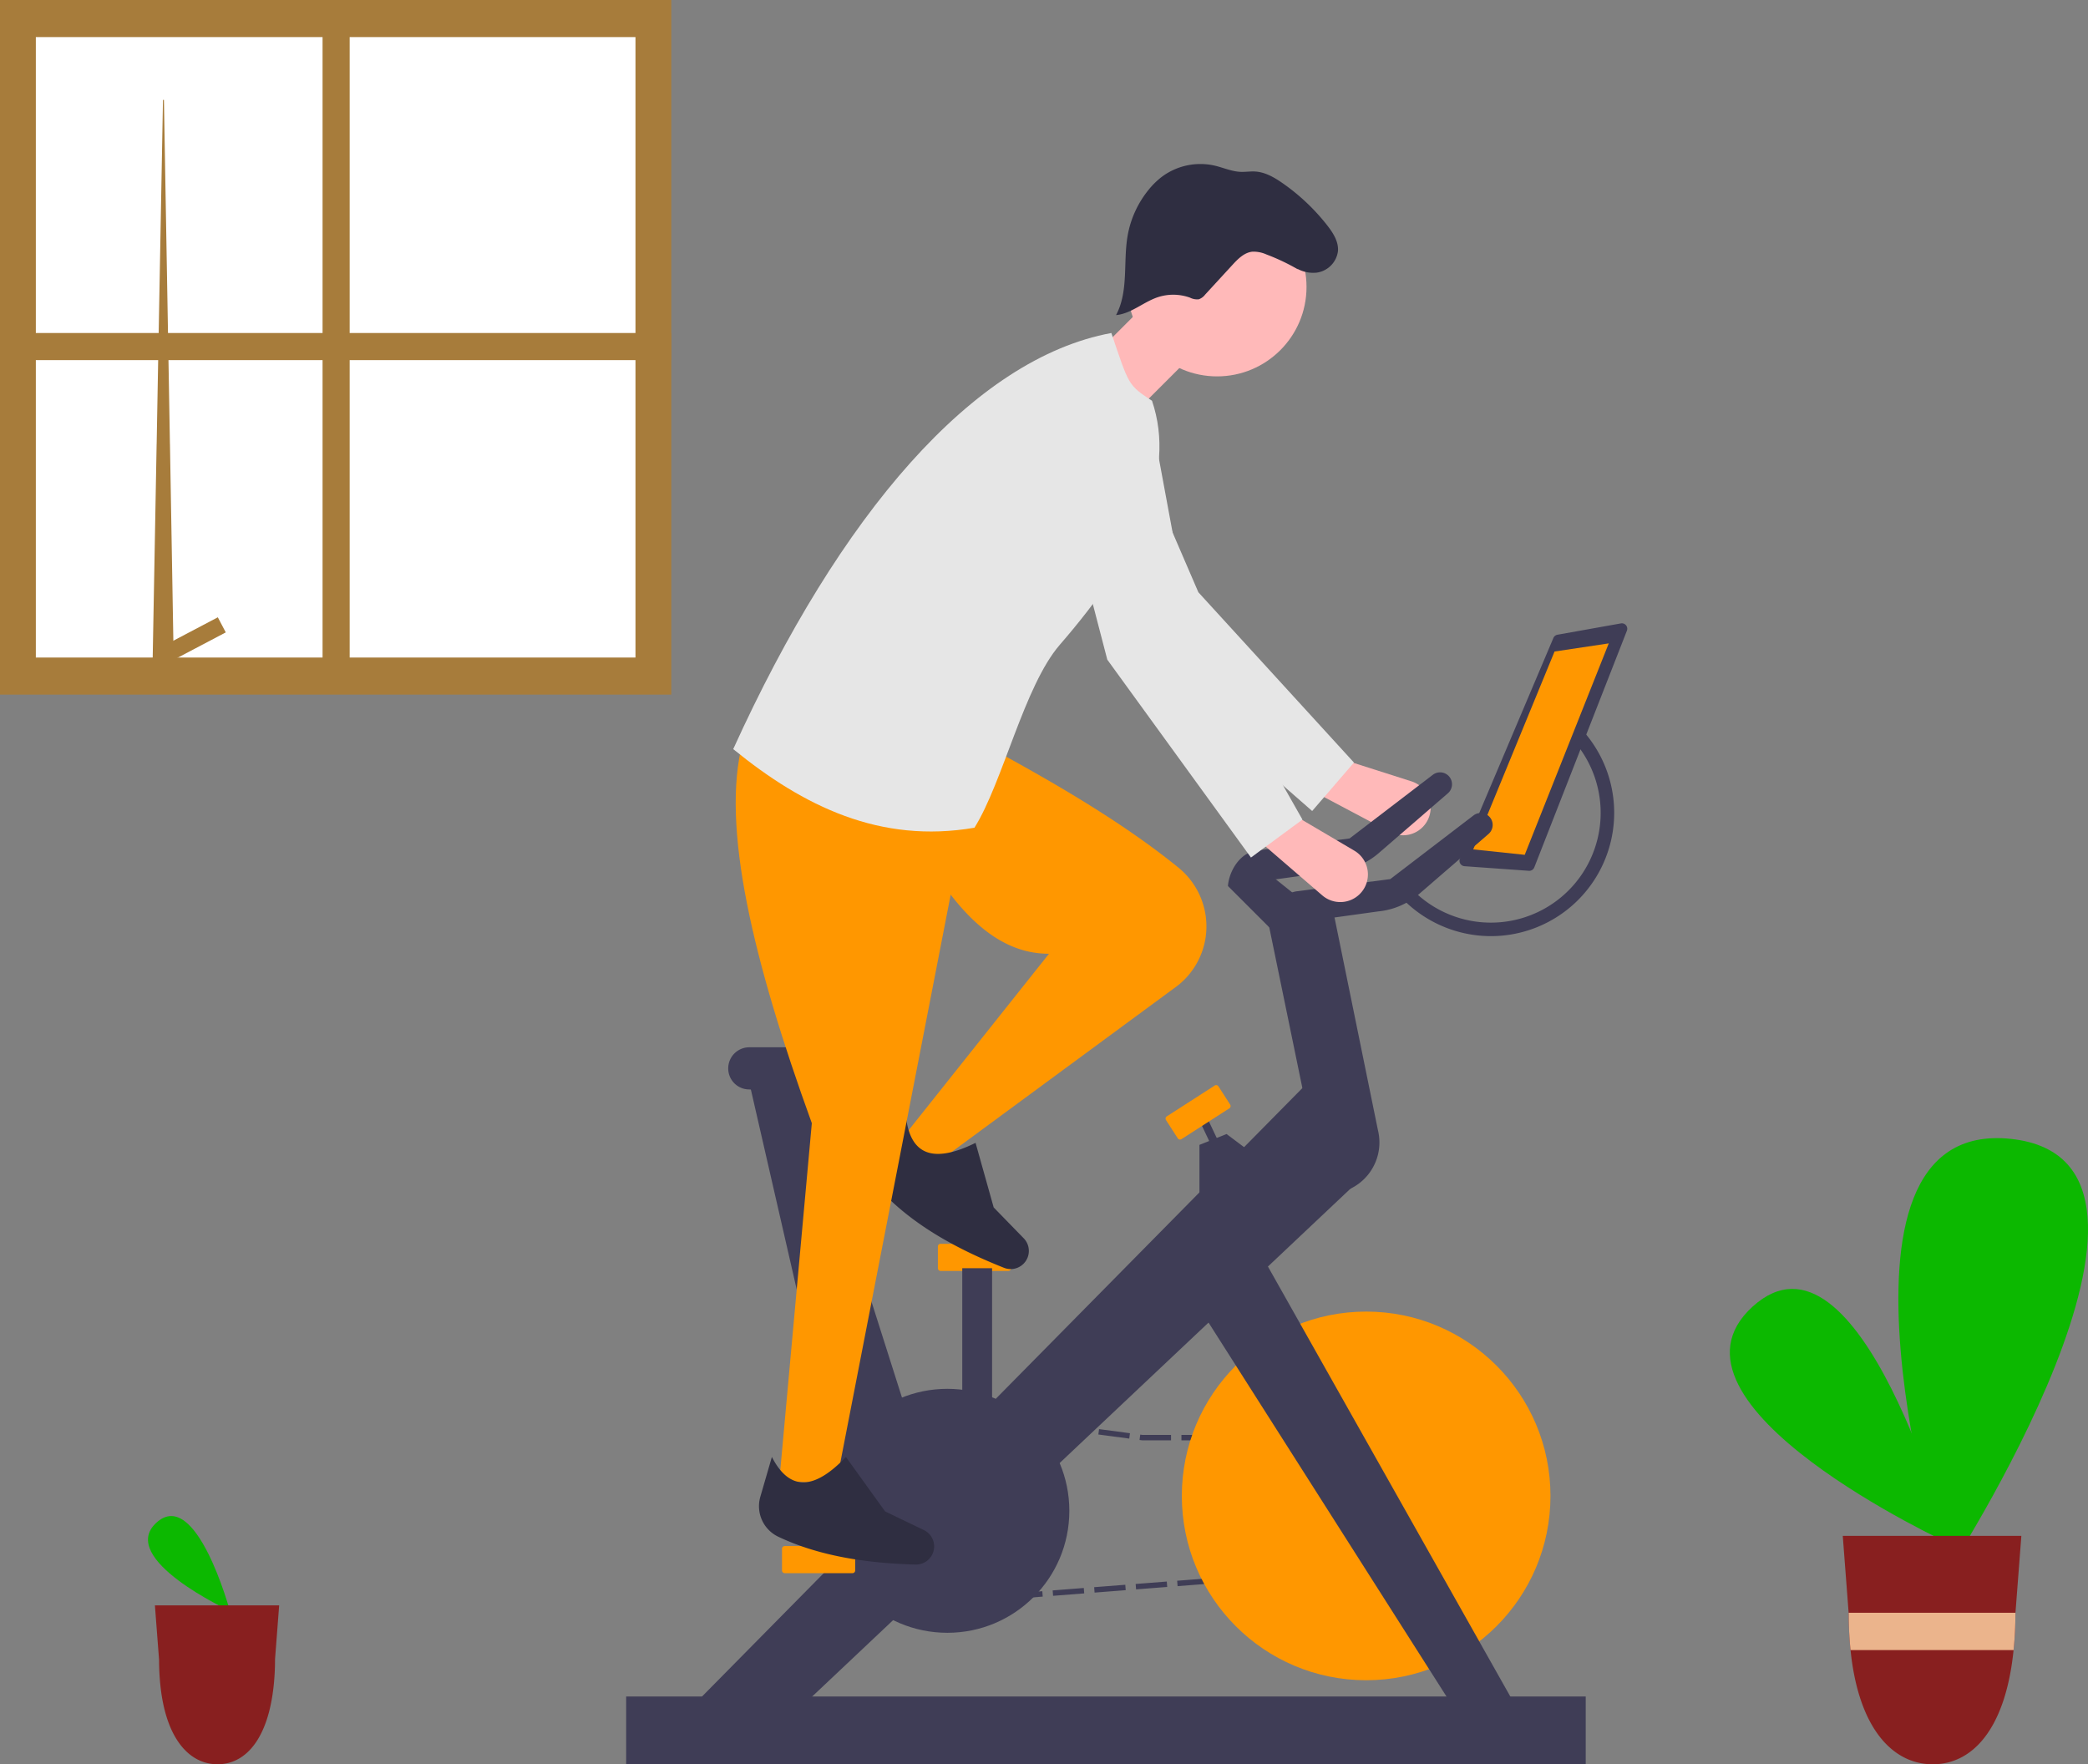 <svg id="undraw_indoor_bike_pwa4" xmlns="http://www.w3.org/2000/svg" width="47%" height="20%"
    viewBox="0 0 621.896 525.457">
    <rect x="0" y="0" width="621.896" height="525.457" fill="#808080" stroke="none"/>
    <path id="Path_36" data-name="Path 36"
        d="M918.616,676.022s-90.669-41.74-58.817-70.685S918.616,676.022,918.616,676.022Z"
        transform="translate(-337.798 -216.182)" fill="#0cb800" />
    <path id="Path_37" data-name="Path 37"
        d="M929.017,675.044S887.342,538.114,948.71,544.663,929.017,675.044,929.017,675.044Z"
        transform="translate(-349.777 -205.465)" fill="#0cb800" />
    <path id="Path_38" data-name="Path 38"
        d="M894.679,691.17l1.749,22.906.028.4a105.238,105.238,0,0,0,.541,10.71c2.374,23.364,12.577,34.011,24.5,34.011s21.684-10.648,24.058-34.011a105.258,105.258,0,0,0,.541-10.71l.014-.319.007-.076,1.756-22.906Z"
        transform="translate(-345.825 -233.735)" fill="#881f1f" />
    <path id="Path_39" data-name="Path 39"
        d="M946.537,719.542l-.007.076-.014.319a105.277,105.277,0,0,1-.541,10.71h-48.56a105.275,105.275,0,0,1-.541-10.71l-.028-.4Z"
        transform="translate(-346.243 -239.201)" fill="#ebb48c" />
    <path id="Path_40" data-name="Path 40"
        d="M293.838,712.1s-33.715-15.521-21.871-26.283S293.838,712.1,293.838,712.1Z"
        transform="translate(-225.368 -232.326)" fill="#0cb800" />
    <path id="Path_41" data-name="Path 41"
        d="M272,716.8l1.217,15.937.019.275a73.223,73.223,0,0,0,.377,7.452c1.652,16.256,8.751,23.664,17.048,23.664s15.087-7.408,16.739-23.664a73.242,73.242,0,0,0,.377-7.452l.01-.222,0-.053,1.222-15.937Z"
        transform="translate(-225.861 -238.673)" fill="#881f1f" />
    <path id="Path_42" data-name="Path 42"
        d="M730.754,425.98h0a8.225,8.225,0,0,0-2.176-14.6l-18.876-6.02-10.372,8.988,22.9,12.136a8.225,8.225,0,0,0,8.527-.5Z"
        transform="translate(-308.189 -178.67)" fill="#ffb9b9" />
    <path id="Path_43" data-name="Path 43"
        d="M678.8,394.22l12.444-14.43-46.337-50.714-21.335-49.464a15.193,15.193,0,0,0-17.327-8.8h0a15.193,15.193,0,0,0-10.108,21.813l27.846,53.636Z"
        transform="translate(-287.979 -152.676)" fill="#e6e6e6" />
    <path id="Path_44" data-name="Path 44" d="M519.289,534.666l-2.385-3.7h-4.4V529.35h5.284l2.863,4.441Z"
        transform="translate(-98.738 -101.984)" fill="#3f3d56" />
    <path id="Path_45" data-name="Path 45"
        d="M694.8,653.961h-9.282v-1.615H694.8Zm-12.377,0h-9.282v-1.615h9.282Zm-12.376,0h-9.282v-1.615h9.282Zm-12.377,0H648.39v-1.615h9.282Zm-12.376,0h-9.282v-1.615H645.3Zm-12.377,0-8.6-.007-.782-.1.213-1.6.729.1h8.439Zm-12.448-.519-9.2-1.222.213-1.6,9.2,1.222Zm-12.269-1.63-9.2-1.223.213-1.6,9.2,1.223Zm-12.268-1.63-9.2-1.222.213-1.6,9.2,1.222Zm-12.269-1.63-9.2-1.223.213-1.6,9.2,1.223Z"
        transform="translate(-284.133 -224.98)" fill="#3f3d56" />
    <path id="Path_46" data-name="Path 46"
        d="M350.443,525.5l-1.614-.045.164-5.739,5.69.757-.213,1.6-3.914-.519Z"
        transform="translate(-67.205 -100.128)" fill="#3f3d56" />
    <path id="Path_47" data-name="Path 47"
        d="M563.763,695.526l-1.614-.046.309-10.807,1.614.046Zm.412-14.409-1.614-.046.309-10.807,1.614.046Zm.412-14.409-1.614-.046.309-10.807,1.614.046Z"
        transform="translate(-281.76 -226.931)" fill="#3f3d56" />
    <path id="Path_48" data-name="Path 48"
        d="M346.969,590.563l.164-5.739,1.614.045-.113,3.945,3.934-.306.126,1.61Z"
        transform="translate(-66.847 -112.672)" fill="#3f3d56" />
    <path id="Path_49" data-name="Path 49"
        d="M572.706,712.583l-.125-1.61,9.27-.721.125,1.61Zm12.36-.96-.125-1.61,9.27-.721.125,1.61Zm12.36-.96-.125-1.61,9.27-.721.125,1.61Zm12.359-.96-.125-1.61,9.269-.721.125,1.61Zm12.359-.96-.125-1.61,9.27-.721.125,1.61Zm12.36-.96-.125-1.61,9.269-.721.125,1.61Zm12.359-.96-.125-1.61,9.27-.721.125,1.61Zm12.36-.96-.125-1.61,9.269-.721.125,1.61Zm12.359-.96-.125-1.61,9.27-.721.125,1.61Zm12.36-.96-.125-1.61,9.269-.721.125,1.61Zm12.359-.96-.125-1.61,9.27-.721.125,1.61Zm12.36-.96-.125-1.61,9.269-.721.125,1.61Z"
        transform="translate(-283.77 -235.376)" fill="#3f3d56" />
    <path id="Path_50" data-name="Path 50"
        d="M541.565,575.454l-.125-1.61,3.481-.271-1.892-2.934,1.358-.875,3.356,5.209Z"
        transform="translate(-104.314 -109.771)" fill="#3f3d56" />
    <path id="Path_51" data-name="Path 51"
        d="M752.386,686.1l-6.055-9.4,1.358-.875,6.055,9.4Zm-8.073-12.527-6.055-9.4,1.358-.875,6.055,9.4Z"
        transform="translate(-315.689 -228.367)" fill="#3f3d56" />
    <circle id="Ellipse_2" data-name="Ellipse 2" cx="54.899" cy="54.899" r="54.899"
        transform="translate(352 390.632)" fill="#ff9700" />
    <path id="Path_52" data-name="Path 52" d="M536.592,596.846l-80.33-142.5L438.5,472.112l79.119,124.33Z"
        transform="translate(-84.481 -87.535)" fill="#3f3d56" />
    <path id="Path_53" data-name="Path 53" d="M258.5,582.713,438.941,399.85l14.936,29.468L282.72,590.786Z"
        transform="translate(-49.803 -77.035)" fill="#3f3d56" />
    <circle id="Ellipse_3" data-name="Ellipse 3" cx="36.33" cy="36.33" r="36.33"
        transform="translate(245.835 413.641)" fill="#3f3d56" />
    <path id="Path_54" data-name="Path 54"
        d="M504.156,694.925a.808.808,0,0,0-.807.807v6.459a.808.808,0,0,0,.807.807H524.34a.808.808,0,0,0,.807-.807v-6.459a.808.808,0,0,0-.807-.807Z"
        transform="translate(-270.432 -234.458)" fill="#ff9700" />
    <path id="Path_55" data-name="Path 55"
        d="M561.656,583.425a.808.808,0,0,0-.807.807v6.459a.808.808,0,0,0,.807.807H581.84a.808.808,0,0,0,.807-.807v-6.459a.808.808,0,0,0-.807-.807Z"
        transform="translate(-281.509 -212.977)" fill="#ff9700" />
    <path id="Path_56" data-name="Path 56" d="M463.491,437.726H442.5V421.579l8.073-3.229,12.917,9.688Z"
        transform="translate(-85.252 -80.599)" fill="#3f3d56" />
    <rect id="Rectangle_17" data-name="Rectangle 17" width="2.422" height="9.688"
        transform="matrix(0.904, -0.428, 0.428, 0.904, 357.713, 334.695)" fill="#3f3d56" />
    <path id="Path_57" data-name="Path 57"
        d="M659.919,524.881a.8.8,0,0,0-.434.128l-14.26,9.171a.808.808,0,0,0-.242,1.116l3.493,5.432a.808.808,0,0,0,1.116.242l14.26-9.171h0a.809.809,0,0,0,.242-1.116l-3.493-5.432a.813.813,0,0,0-.681-.371Z"
        transform="translate(-297.694 -201.698)" fill="#ff9700" />
    <path id="Path_58" data-name="Path 58"
        d="M699.4,544.985h0l-16.551-80.33,19.376-3.229,13.211,64.713A15.294,15.294,0,0,1,699.4,544.985Z"
        transform="translate(-305.014 -189.472)" fill="#3f3d56" />
    <path id="Path_59" data-name="Path 59"
        d="M773.949,428.23l-19.167-1.369a1.615,1.615,0,0,1-1.372-2.24l27.842-65.739a1.615,1.615,0,0,1,1.2-.96l18.906-3.376a1.615,1.615,0,0,1,1.787,2.178l-27.58,70.484A1.615,1.615,0,0,1,773.949,428.23Z"
        transform="translate(-318.584 -168.876)" fill="#3f3d56" />
    <path id="Path_60" data-name="Path 60" d="M543.5,298.708l15.339,1.615,25.028-62.973-16.147,2.422Z"
        transform="translate(-104.711 -45.728)" fill="#ff9700" />
    <path id="Path_61" data-name="Path 61" d="M324.748,501.919,304.564,522.1,275.5,395.35l16.147,2.422Z"
        transform="translate(-53.078 -76.168)" fill="#3f3d56" />
    <path id="Path_62" data-name="Path 62"
        d="M514.757,520.421l-3.486-1.046a48.773,48.773,0,0,1-21.782,4.1,6.243,6.243,0,0,1-5.983-6.272h0a6.277,6.277,0,0,1,6.277-6.277h30.451a3.108,3.108,0,0,1,3.108,3.108h0a6.669,6.669,0,0,1-8.585,6.388Z"
        transform="translate(-266.609 -199.009)" fill="#3f3d56" />
    <path id="Path_63" data-name="Path 63"
        d="M746.039,424.5a3.547,3.547,0,0,0-2.158.728l-24.786,18.954L691.349,447.8c-4.777.623-8.085,5.82-8.5,10.544l32.659-4.535a21.928,21.928,0,0,0,12.267-5.265l20.589-17.806a3.55,3.55,0,0,0-2.326-6.238Z"
        transform="translate(-305.014 -182.359)" fill="#3f3d56" />
    <path id="Path_64" data-name="Path 64"
        d="M731.039,409.5a3.547,3.547,0,0,0-2.158.728l-24.786,18.954L676.349,432.8c-4.777.623-8.085,5.82-8.5,10.544l32.659-4.535a21.928,21.928,0,0,0,12.267-5.265l20.589-17.806a3.55,3.55,0,0,0-2.326-6.238Z"
        transform="translate(-302.124 -179.469)" fill="#3f3d56" />
    <path id="Path_65" data-name="Path 65"
        d="M757.777,455.357a36.892,36.892,0,0,1-29.64-15.03l3.255-2.387a32.7,32.7,0,1,0,50.9-40.955l3.026-2.673a36.735,36.735,0,0,1-27.539,61.046Z"
        transform="translate(-313.739 -176.542)" fill="#3f3d56" />
    <rect id="Rectangle_18" data-name="Rectangle 18" width="285.798" height="20.184"
        transform="translate(186.496 505.274)" fill="#3f3d56" />
    <path id="Path_66" data-name="Path 66"
        d="M706.4,450.711h0a8.225,8.225,0,0,0,1.124-14.721l-17.067-10.065-12.11,6.459,19.628,16.92A8.225,8.225,0,0,0,706.4,450.711Z"
        transform="translate(-304.147 -182.633)" fill="#ffb9b9" />
    <path id="Path_67" data-name="Path 67"
        d="M546.867,517.278l11.3,6.459,69.792-51.372a22.485,22.485,0,0,0,9.556-15.269h0a22.559,22.559,0,0,0-8.139-20.81c-15.413-12.519-34.462-23.874-54.66-34.86l-29.872,14.532c12.311,25.242,25.976,46.055,46.018,46.018Z"
        transform="translate(-278.427 -177.913)" fill="#ff9700" />
    <path id="Path_68" data-name="Path 68"
        d="M540.55,559.807c9.378,9.5,21.727,16.3,35.52,21.782a5.407,5.407,0,0,0,6.068-1.474h0a5.4,5.4,0,0,0-.2-7.324L573,563.612l-5.4-19.24c-11.6,5.734-19.206,4.45-20.706-7.562l-7.311,9.971A10.065,10.065,0,0,0,540.55,559.807Z"
        transform="translate(-277.037 -203.996)" fill="#2f2e41" />
    <path id="Path_69" data-name="Path 69"
        d="M499.25,618.425l16.954.807L554.956,419.82l-66.606-21.395c-6.65,24.862,3.224,65.558,20.587,113.431Z"
        transform="translate(-267.14 -177.335)" fill="#ff9700" />
    <circle id="Ellipse_4" data-name="Ellipse 4" cx="26.642" cy="26.642" r="26.642"
        transform="translate(335.854 58.815)" fill="#ffb9b9" />
    <path id="Path_70" data-name="Path 70" d="M388.5,139.222l16.954,12.11L431.289,125.5,418.372,109.35Z"
        transform="translate(-74.848 -21.067)" fill="#ffb9b9" />
    <path id="Path_71" data-name="Path 71"
        d="M485.349,371.352c20.909,17.039,43.741,28.238,71.853,23.413,8.495-13.581,14.767-42.191,25.431-54.5,23.288-26.871,34.838-50.822,27.45-72.661-7.182-4.7-6.866-4.688-12.11-20.184C556.9,255.025,517.133,301.392,485.349,371.352Z"
        transform="translate(-266.964 -148.243)" fill="#e6e6e6" />
    <path id="Path_72" data-name="Path 72"
        d="M500.633,685.831c12.068,5.707,26,7.856,40.836,8.275a5.408,5.408,0,0,0,5.194-3.466h0a5.4,5.4,0,0,0-2.7-6.811l-11.547-5.554L520.74,662.056c-8.929,9.366-16.514,10.769-22.044,0l-3.447,11.875a10.065,10.065,0,0,0,5.384,11.9Z"
        transform="translate(-268.795 -228.126)" fill="#2f2e41" />
    <path id="Path_73" data-name="Path 73"
        d="M662.387,408.366l15.339-11.3L643.818,337.32l-9.809-52.968a15.193,15.193,0,0,0-14.938-12.426h0a15.193,15.193,0,0,0-14.7,19.021L619.6,349.43Z"
        transform="translate(-289.799 -152.963)" fill="#e6e6e6" />
    <rect id="Rectangle_19" data-name="Rectangle 19" width="8.881" height="48.44"
        transform="translate(286.606 377.714)" fill="#3f3d56" />
    <path id="Path_74" data-name="Path 74"
        d="M677.756,213.962a9.811,9.811,0,0,0,8.661,3.461,7.424,7.424,0,0,0,6.267-6.475c.177-2.8-1.467-5.363-3.192-7.572a61.382,61.382,0,0,0-13.41-12.659c-2.423-1.678-5.1-3.222-8.039-3.4-1.456-.09-2.914.161-4.371.1-2.679-.115-5.19-1.274-7.8-1.875a19.2,19.2,0,0,0-15.589,3.3,23.132,23.132,0,0,0-3.971,3.87,29.819,29.819,0,0,0-6.27,13.634c-1.4,7.934.349,16.635-3.464,23.733,4.473-.418,8.06-3.829,12.31-5.287a14.718,14.718,0,0,1,9.71.087,4.678,4.678,0,0,0,2.62.49,4.031,4.031,0,0,0,1.874-1.37l8.126-8.842c1.654-1.8,3.532-3.717,5.964-3.966a9.415,9.415,0,0,1,4.218.837,63.62,63.62,0,0,1,9.423,4.478"
        transform="translate(-294.172 -136.232)" fill="#2f2e41" />
    <path id="Path_75" data-name="Path 75"
        d="M455.422,323.887,453,325.5l16.147,16.147,9.688-8.881L462.688,319.85Z"
        transform="translate(-87.275 -61.622)" fill="#3f3d56" />
    <rect id="Rectangle_20" data-name="Rectangle 20" width="199.946" height="206.881" fill="#a77c3b" />
    <rect id="Rectangle_21" data-name="Rectangle 21" width="178.6" height="184.792"
        transform="translate(10.673 11.044)" fill="#fff" />
    <path id="Path_76" data-name="Path 76"
        d="M56.26,206.165h6.361l-.04-2.561-.109-5.68-1.008-58.409-.014-.273L60.932,109.4,59.665,36.85H59.38L58.03,109.93,57.5,139.256l-.014.273Z"
        transform="translate(-10.839 -7.1)" fill="#a77c3b" />
    <path id="Path_77" data-name="Path 77" d="M0,0H5.079V19.186H0Z"
        transform="translate(64.878 183.852) rotate(62.234)" fill="#a77c3b" />
    <rect id="Rectangle_23" data-name="Rectangle 23" width="8.073" height="195.376"
        transform="translate(96.073 5.53)" fill="#a77c3b" />
    <rect id="Rectangle_24" data-name="Rectangle 24" width="199.946" height="8.073"
        transform="translate(0 99.182)" fill="#a77c3b" />
</svg>